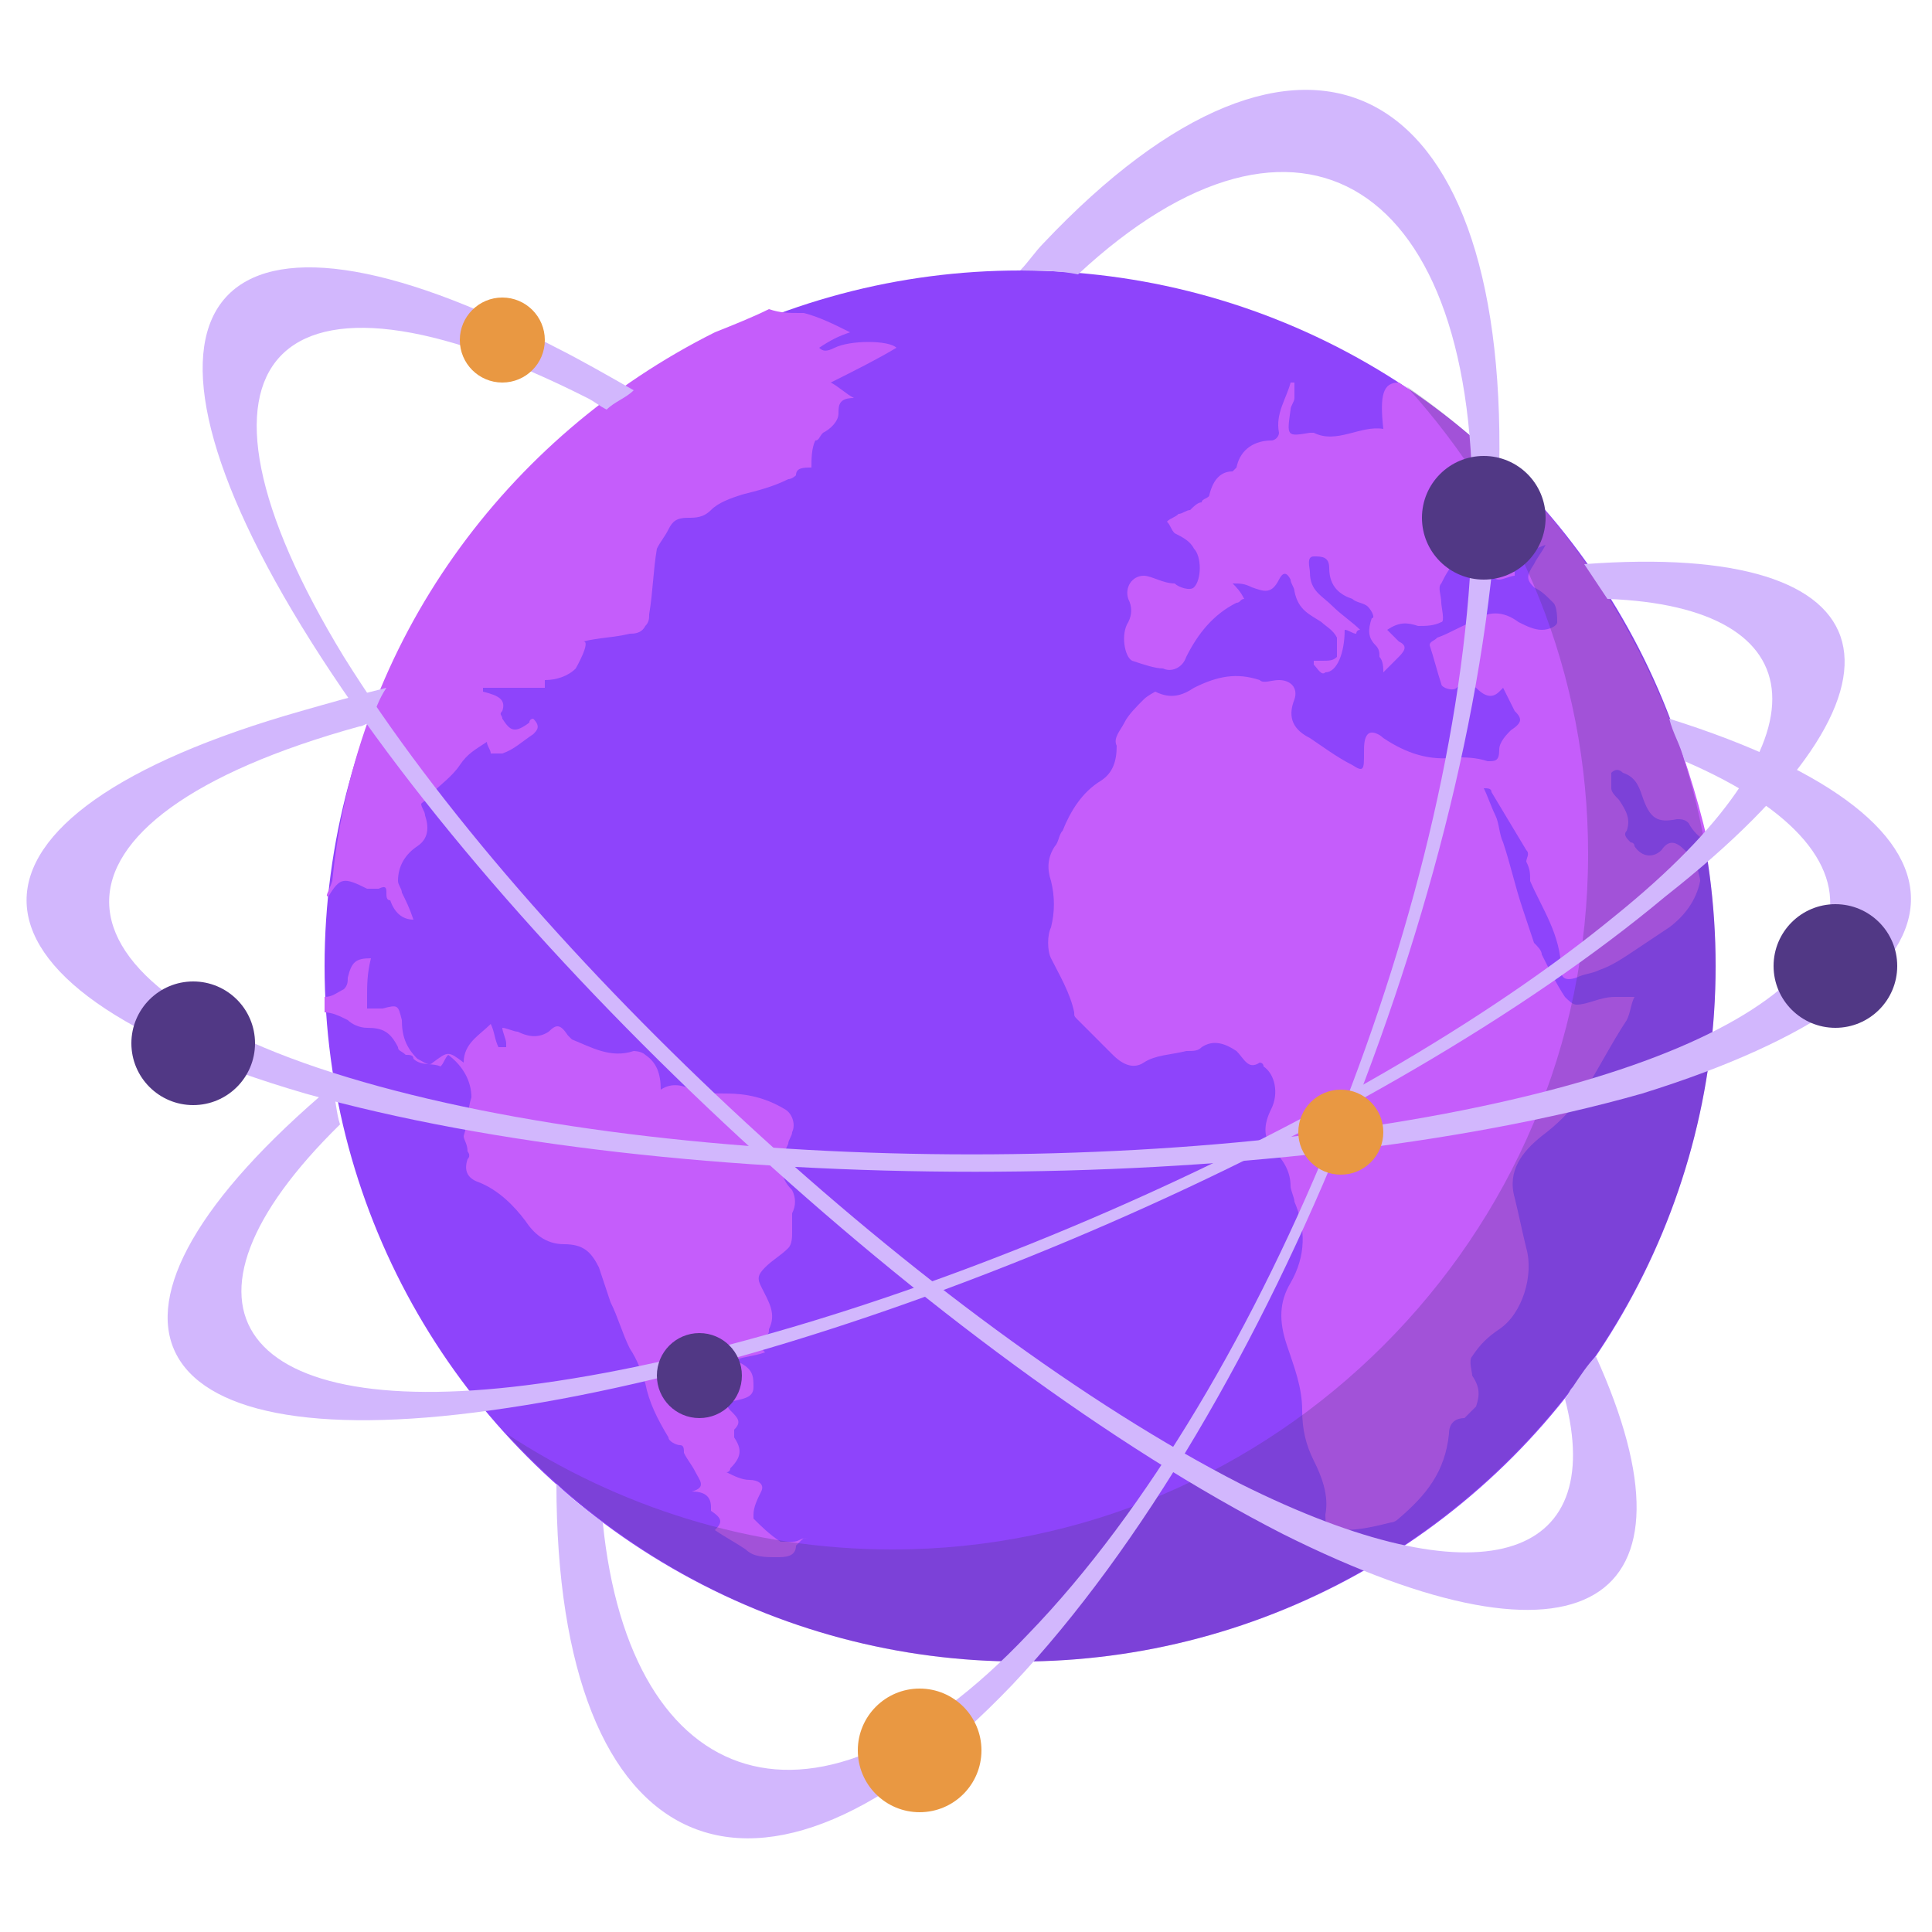 <?xml version="1.0" encoding="utf-8"?>
<!-- Generator: Adobe Illustrator 25.4.1, SVG Export Plug-In . SVG Version: 6.00 Build 0)  -->
<svg version="1.1" id="Layer_1" xmlns="http://www.w3.org/2000/svg" xmlns:xlink="http://www.w3.org/1999/xlink" x="0px" y="0px"
	 viewBox="0 0 50 50" style="enable-background:new 0 0 50 50;" xml:space="preserve">
<style type="text/css">
	.st0{fill:#8E44FB;}
	.st1{fill:#C55DFB;}
	.st2{opacity:0.3;}
	.st3{fill:#513885;}
	.st4{fill:#D2B7FD;}
	.st5{fill:#E99842;}
</style>
<g>
	<g>
		<g>
			<circle class="st0" cx="26.4" cy="25" r="18"/>
			<path class="st1" d="M36.2,9.9c-0.4,0-0.5,0.3-0.4,1.2c-0.6-0.1-1.2,0.4-1.8,0.1c0,0-0.1,0-0.1,0c-0.6,0.1-0.6,0.1-0.5-0.6
				c0-0.1,0.1-0.2,0.1-0.3c0-0.1,0-0.3,0-0.4l-0.1,0c-0.1,0.4-0.4,0.8-0.3,1.3c0,0.1-0.1,0.2-0.2,0.2c-0.4,0-0.8,0.2-0.9,0.7
				c0,0-0.1,0.1-0.1,0.1c-0.3,0-0.5,0.2-0.6,0.6c0,0.1-0.2,0.1-0.2,0.2c-0.1,0-0.2,0.1-0.3,0.2c-0.1,0-0.2,0.1-0.3,0.1
				c-0.1,0.1-0.2,0.1-0.3,0.2c0.1,0.1,0.1,0.2,0.2,0.3c0.2,0.1,0.4,0.2,0.5,0.4c0.2,0.2,0.2,0.8,0,1c-0.1,0.1-0.4,0-0.5-0.1
				c-0.3,0-0.6-0.2-0.8-0.2c-0.3,0-0.5,0.3-0.4,0.6c0.1,0.2,0.1,0.4,0,0.6c-0.2,0.3-0.1,0.9,0.1,1c0.3,0.1,0.6,0.2,0.8,0.2
				c0.2,0.1,0.5,0,0.6-0.3c0.3-0.6,0.7-1.1,1.3-1.4c0.1,0,0.1-0.1,0.2-0.1c-0.1-0.2-0.2-0.3-0.3-0.4c0.2,0,0.3,0,0.5,0.1
				c0.3,0.1,0.5,0.2,0.7-0.2c0.1-0.2,0.2-0.2,0.3,0c0,0.1,0.1,0.2,0.1,0.3c0.1,0.5,0.4,0.6,0.7,0.8c0.1,0.1,0.3,0.2,0.4,0.4
				c0,0.1,0,0.4,0,0.5c-0.1,0.1-0.2,0.1-0.4,0.1l-0.2,0c0,0,0,0.1,0,0.1c0.1,0.1,0.2,0.3,0.3,0.2c0.3,0,0.5-0.5,0.5-1.1
				c0.1,0,0.2,0.1,0.3,0.1c0,0,0-0.1,0.1-0.1c-0.2-0.2-0.5-0.4-0.7-0.6c-0.3-0.3-0.6-0.4-0.6-0.9c0-0.1-0.1-0.4,0.1-0.4
				c0.2,0,0.4,0,0.4,0.3c0,0.5,0.3,0.7,0.6,0.8c0.1,0.1,0.3,0.1,0.4,0.2c0.1,0.1,0.2,0.3,0.1,0.3c-0.1,0.3-0.1,0.5,0.1,0.7
				c0.1,0.1,0.1,0.2,0.1,0.3c0.1,0.1,0.1,0.3,0.1,0.4c0.1-0.1,0.2-0.2,0.3-0.3c0,0,0.1-0.1,0.1-0.1c0.2-0.2,0.2-0.3,0-0.4
				c-0.1-0.1-0.2-0.2-0.3-0.3c0.3-0.2,0.5-0.2,0.8-0.1c0.2,0,0.4,0,0.6-0.1c0.1,0,0-0.4,0-0.5c0-0.2-0.1-0.4,0-0.5
				c0.1-0.2,0.2-0.4,0.4-0.6c0.1-0.2,0.3-0.3,0.4-0.3c0.2,0.1,0.3,0.3,0.4,0.5c0.1,0.1,0.1,0.3,0.3,0.3c0.1,0,0.3-0.1,0.4-0.1
				c0-0.1,0-0.1,0-0.1c-0.2-0.1-0.3-0.1-0.5-0.2l0-0.1c0.4-0.1,0.8-0.2,1.3-0.4c-0.1,0.2-0.2,0.3-0.3,0.5c-0.2,0.3-0.2,0.4,0,0.6
				c0.2,0.1,0.3,0.2,0.5,0.4c0.1,0.1,0.1,0.4,0.1,0.5c0,0.1-0.2,0.2-0.4,0.2c-0.2,0-0.4-0.1-0.6-0.2c-0.4-0.3-0.8-0.3-1.2,0
				c-0.3,0.1-0.6,0.3-0.9,0.4c-0.1,0.1-0.2,0.1-0.2,0.2c0.1,0.3,0.2,0.7,0.3,1c0,0.1,0.3,0.2,0.4,0.1c0.2-0.2,0.3-0.1,0.5,0
				c0.2,0.2,0.4,0.3,0.6,0.1c0.1-0.1,0.1-0.1,0.1-0.1c0.1,0.2,0.2,0.4,0.3,0.6c0.2,0.2,0.2,0.3-0.1,0.5c-0.1,0.1-0.3,0.3-0.3,0.5
				c0,0.3-0.1,0.3-0.3,0.3c-0.3-0.1-0.6-0.1-0.8-0.1c-0.7,0.1-1.3-0.1-1.9-0.5c-0.1-0.1-0.3-0.2-0.4-0.1c-0.1,0.1-0.1,0.3-0.1,0.5
				c0,0.4,0,0.5-0.3,0.3c-0.4-0.2-0.8-0.5-1.1-0.7c-0.4-0.2-0.6-0.5-0.4-1c0.1-0.3-0.1-0.5-0.4-0.5c-0.2,0-0.4,0.1-0.5,0
				c-0.6-0.2-1.1-0.1-1.7,0.2c-0.3,0.2-0.6,0.3-1,0.1c0,0-0.2,0.1-0.3,0.2c-0.2,0.2-0.4,0.4-0.5,0.6c-0.1,0.2-0.3,0.4-0.2,0.6
				c0,0.4-0.1,0.7-0.4,0.9c-0.5,0.3-0.8,0.8-1,1.3c-0.1,0.1-0.1,0.3-0.2,0.4c-0.2,0.3-0.2,0.6-0.1,0.9c0.1,0.4,0.1,0.8,0,1.2
				c-0.1,0.2-0.1,0.6,0,0.8c0.2,0.4,0.5,0.9,0.6,1.4c0,0.1,0,0.1,0.1,0.2c0.3,0.3,0.6,0.6,0.9,0.9c0.2,0.2,0.5,0.4,0.8,0.2
				c0.3-0.2,0.7-0.2,1.1-0.3c0.2,0,0.3,0,0.4-0.1c0.3-0.2,0.6-0.1,0.9,0.1c0.2,0.2,0.3,0.5,0.6,0.3c0,0,0.1,0,0.1,0.1
				c0.3,0.2,0.4,0.7,0.2,1.1c-0.2,0.4-0.2,0.7,0,1c0.3,0.3,0.5,0.6,0.5,1c0,0.1,0.1,0.3,0.1,0.4c0.3,0.7,0.3,1.4-0.1,2.1
				c-0.3,0.5-0.3,1-0.1,1.6c0.2,0.6,0.4,1.1,0.4,1.7c0,0.5,0.1,0.9,0.3,1.3c0.2,0.4,0.4,0.9,0.3,1.4c0,0.4,0.1,0.5,0.4,0.4
				c0.5,0,0.9-0.1,1.3-0.2c0.1,0,0.2-0.1,0.2-0.1c0.7-0.6,1.2-1.2,1.3-2.2c0-0.3,0.2-0.4,0.4-0.4c0.1-0.1,0.2-0.2,0.3-0.3
				c0.1-0.3,0.1-0.5-0.1-0.8c0-0.1-0.1-0.4,0-0.5c0.2-0.3,0.4-0.5,0.7-0.7c0.6-0.4,0.9-1.4,0.7-2.1c-0.1-0.4-0.2-0.9-0.3-1.3
				c-0.2-0.7,0.2-1.2,0.7-1.6c0.4-0.3,0.7-0.6,1-1c0.4-0.6,0.8-1.4,1.2-2c0.1-0.2,0.1-0.4,0.2-0.6c-0.2,0-0.4,0-0.5,0
				c-0.4,0-0.7,0.2-1,0.2c-0.1,0-0.2-0.1-0.3-0.2c-0.2-0.3-0.4-0.7-0.6-1.1c0-0.1-0.1-0.2-0.2-0.3c-0.1-0.3-0.2-0.6-0.3-0.9
				c-0.2-0.6-0.3-1.1-0.5-1.7c-0.1-0.2-0.1-0.5-0.2-0.7c-0.1-0.2-0.2-0.5-0.3-0.7c0.1,0,0.2,0,0.2,0.1c0.3,0.5,0.6,1,0.9,1.5
				c0.1,0.1,0,0.2,0,0.3c0.1,0.2,0.1,0.3,0.1,0.5c0.3,0.7,0.8,1.4,0.8,2.3c0,0.2,0.1,0.3,0.4,0.2c0.2-0.1,0.4-0.1,0.6-0.2
				c0.3-0.1,0.6-0.3,0.9-0.5c0.3-0.2,0.6-0.4,0.9-0.6c0.4-0.3,0.7-0.7,0.8-1.2c0-0.1-0.1-0.4-0.1-0.5c-0.1-0.1-0.2-0.2-0.3-0.3
				c-0.2-0.2-0.4-0.3-0.6,0c-0.2,0.2-0.5,0.2-0.7-0.1c0-0.1-0.1-0.1-0.1-0.1c-0.1-0.1-0.2-0.2-0.1-0.3c0.1-0.3,0-0.5-0.2-0.8
				c-0.1-0.1-0.2-0.2-0.2-0.3c0-0.1,0-0.3,0-0.4c0.1-0.1,0.2-0.1,0.3,0c0.3,0.1,0.4,0.3,0.5,0.6c0.2,0.6,0.4,0.7,0.9,0.6
				c0.1,0,0.2,0,0.3,0.1c0.1,0.2,0.3,0.4,0.5,0.5C43,16.6,40.2,12.5,36.2,9.9z"/>
			<g>
				<path class="st1" d="M9.5,26.6c0.4,0,0.6,0.1,0.8,0.5c0,0.1,0.1,0.1,0.2,0.2c0.1,0,0.2,0,0.2,0.1c0.2,0.2,0.5,0.1,0.7,0.2
					c0.1-0.1,0.1-0.2,0.2-0.3c0.4,0.3,0.6,0.7,0.6,1.1c-0.1,0.3-0.1,0.7-0.2,1c0,0.1,0.1,0.2,0.1,0.4c0,0,0.1,0.1,0,0.2
					c-0.1,0.3,0,0.5,0.3,0.6c0.5,0.2,0.9,0.6,1.2,1c0.2,0.3,0.5,0.6,1,0.6c0.5,0,0.7,0.2,0.9,0.6c0.1,0.3,0.2,0.6,0.3,0.9
					c0.2,0.4,0.3,0.8,0.5,1.2c0.2,0.3,0.3,0.6,0.4,0.9c0.1,0.5,0.3,0.9,0.6,1.4c0,0.1,0.2,0.2,0.3,0.2c0.1,0,0.1,0.1,0.1,0.2
					c0.1,0.2,0.2,0.3,0.3,0.5c0.1,0.2,0.3,0.4-0.1,0.5c0.3,0,0.5,0.1,0.5,0.4c0,0,0,0,0,0.1c0.3,0.2,0.3,0.3,0.1,0.5
					c0.3,0.2,0.5,0.3,0.8,0.5c0.2,0.2,0.5,0.2,0.8,0.2c0.2,0,0.5,0,0.5-0.3c0,0,0.1-0.1,0.1-0.1c0.1-0.1,0.1-0.1,0.2-0.1
					c-0.2,0-0.2,0.1-0.4,0.1c-0.1,0-0.2,0-0.3,0c-0.3-0.2-0.5-0.4-0.7-0.6c0,0,0-0.1,0-0.1c0-0.2,0.1-0.4,0.2-0.6
					c0.1-0.2-0.1-0.3-0.3-0.3c-0.2,0-0.4-0.1-0.6-0.2c0.1,0,0.1-0.1,0.1-0.1c0.3-0.3,0.3-0.5,0.1-0.8c0-0.1,0-0.2,0-0.2
					c0.2-0.2,0.1-0.3-0.1-0.5c0,0-0.1-0.1-0.1-0.2c0.4-0.1,0.7-0.1,0.7-0.4c0-0.3,0-0.5-0.5-0.7c0.3-0.1,0.5-0.1,0.8-0.2
					c-0.2-0.2-0.2-0.3,0-0.4c0.1-0.1,0.1-0.1,0.1-0.2c0.2-0.4,0-0.7-0.2-1.1c-0.1-0.2-0.1-0.3,0.1-0.5c0.2-0.2,0.4-0.3,0.6-0.5
					c0.1-0.1,0.1-0.3,0.1-0.4c0-0.2,0-0.4,0-0.5c0.1-0.2,0.1-0.4,0-0.6c-0.4-0.4-0.3-0.8-0.1-1.2c0-0.1,0.1-0.2,0.1-0.3
					c0.1-0.2,0-0.5-0.2-0.6c-0.5-0.3-1-0.4-1.5-0.4c-0.3,0-0.6,0-0.9-0.1c-0.2-0.1-0.5-0.2-0.8,0c0-0.4-0.1-0.7-0.4-0.9
					c-0.1-0.1-0.3-0.1-0.3-0.1c-0.6,0.2-1.1-0.1-1.6-0.3c0,0-0.1-0.1-0.1-0.1c-0.2-0.3-0.3-0.3-0.5-0.1c-0.3,0.2-0.6,0.1-0.8,0
					c-0.1,0-0.3-0.1-0.4-0.1c0,0.1,0.1,0.3,0.1,0.4c0,0,0,0,0,0.1c-0.1,0-0.1,0-0.2,0c-0.1-0.2-0.1-0.4-0.2-0.6
					c-0.3,0.3-0.7,0.5-0.7,1c-0.4-0.3-0.4-0.3-0.8,0c-0.1,0.1-0.2,0-0.4-0.1c-0.3-0.3-0.4-0.6-0.4-1c-0.1-0.4-0.1-0.4-0.5-0.3
					c-0.1,0-0.1,0-0.1,0c-0.1,0-0.2,0-0.3,0c0-0.1,0-0.2,0-0.3c0-0.3,0-0.6,0.1-1c-0.4,0-0.5,0.1-0.6,0.5c0,0.1,0,0.2-0.1,0.3
					c-0.2,0.1-0.3,0.2-0.5,0.2c0,0.1,0,0.3,0,0.4c0.2,0,0.4,0.1,0.6,0.2C9.1,26.5,9.3,26.6,9.5,26.6z"/>
			</g>
			<g class="st2">
				<path class="st3" d="M36.4,10c2.9,3.2,4.7,7.4,4.7,12.1c0,9.9-8.1,18-18,18c-3.7,0-7.1-1.1-10-3c3.3,3.6,8,5.9,13.3,5.9
					c9.9,0,18-8.1,18-18C44.4,18.8,41.2,13.3,36.4,10z"/>
			</g>
			<g>
				<path class="st1" d="M8.5,23.2c0.3-0.5,0.4-0.5,1-0.2c0.1,0,0.2,0,0.3,0c0.2-0.1,0.2,0,0.2,0.1c0,0.1,0,0.2,0.1,0.2
					c0.1,0.3,0.3,0.5,0.6,0.5c-0.1-0.3-0.2-0.5-0.3-0.7c0-0.1-0.1-0.2-0.1-0.3c0-0.4,0.2-0.7,0.5-0.9c0.3-0.2,0.3-0.5,0.2-0.8
					c0-0.1-0.1-0.2-0.1-0.3c0.1-0.1,0.2-0.1,0.2-0.2c0.3-0.3,0.6-0.5,0.8-0.8c0.2-0.3,0.4-0.4,0.7-0.6c0,0.1,0.1,0.2,0.1,0.3
					c0.1,0,0.2,0,0.3,0c0.3-0.1,0.5-0.3,0.8-0.5c0.1-0.1,0.2-0.2,0-0.4c0,0-0.1,0-0.1,0.1c-0.4,0.3-0.5,0.2-0.7-0.1
					c0-0.1-0.1-0.1,0-0.2c0.1-0.3-0.1-0.4-0.5-0.5c0,0,0,0,0-0.1c0.3,0,0.5,0,0.8,0c0.2,0,0.5,0,0.8,0c0-0.1,0-0.2,0-0.2
					c0.3,0,0.6-0.1,0.8-0.3c0,0,0.4-0.7,0.2-0.7c0.4-0.1,0.8-0.1,1.2-0.2c0.1,0,0.3,0,0.4-0.2c0.1-0.1,0.1-0.2,0.1-0.3
					c0.1-0.6,0.1-1.1,0.2-1.7c0.1-0.2,0.2-0.3,0.3-0.5c0.1-0.2,0.2-0.3,0.5-0.3c0.2,0,0.4,0,0.6-0.2c0.2-0.2,0.5-0.3,0.8-0.4
					c0.4-0.1,0.8-0.2,1.2-0.4c0.1,0,0.2-0.1,0.2-0.1c0-0.2,0.2-0.2,0.4-0.2c0-0.2,0-0.5,0.1-0.7c0.1,0,0.1-0.1,0.2-0.2
					c0.2-0.1,0.4-0.3,0.4-0.5c0-0.2,0-0.4,0.4-0.4c-0.2-0.1-0.4-0.3-0.6-0.4c0.6-0.3,1.2-0.6,1.7-0.9c-0.2-0.2-1.2-0.2-1.6,0
					c-0.2,0.1-0.3,0.1-0.4,0c0.3-0.2,0.5-0.3,0.8-0.4c-0.4-0.2-0.8-0.4-1.2-0.5c0,0,0,0-0.1,0c-0.3,0-0.5,0-0.8-0.1
					c-0.4,0.2-0.9,0.4-1.4,0.6c-5.4,2.7-9.3,8-9.9,14.2C8.5,23.1,8.4,23.2,8.5,23.2L8.5,23.2L8.5,23.2z"/>
			</g>
		</g>
	</g>
	<g>
		<path class="st4" d="M43.2,18.6c0.1,0.4,0.3,0.7,0.4,1.1c5.8,2.5,4.9,6.1-2.7,8.3c-8.7,2.5-22.8,2.5-31.5,0
			c-8.7-2.5-8.8-6.8-0.1-9.2c0.1,0,0.2-0.1,0.3-0.1c0.1-0.3,0.2-0.6,0.4-0.9c-0.8,0.2-1.5,0.4-2.2,0.6c-9.5,2.7-9.5,7.1,0.1,9.9
			c9.6,2.7,25.1,2.7,34.6,0C51.5,25.5,51.8,21.3,43.2,18.6z"/>
	</g>
	<g>
		<path class="st4" d="M40.7,35.9c-0.1,0.1-0.1,0.2-0.2,0.3c1.1,4.2-2.2,5.3-8.4,2.2c-8-4.1-18.4-13.7-23.2-21.4
			c-4.7-7.7-1.8-10.8,6.3-6.7c0.2,0.1,0.3,0.2,0.5,0.3c0.2-0.2,0.5-0.3,0.7-0.5c-0.7-0.4-1.4-0.8-2-1.1C5.6,4.4,2.6,7.7,7.8,16.2
			c5.2,8.5,16.6,19,25.4,23.5c7.8,3.9,11,1.8,8.1-4.6C41.1,35.3,40.9,35.6,40.7,35.9z"/>
	</g>
	<g>
		<path class="st4" d="M27,6.3c-0.2,0.2-0.4,0.5-0.6,0.7c0.5,0,1,0,1.5,0.1c5.7-5.3,10.4-2.4,10.2,6.5c-0.2,9.4-5.3,22.3-11.5,28.7
			c-5.5,5.8-10.3,4.1-11-2.9c-0.4-0.3-0.8-0.6-1.2-1c0,9.8,5.2,12.1,11.8,5.2c6.7-7.1,12.3-21.2,12.6-31.5C39,1.9,33.7-0.8,27,6.3z"
			/>
	</g>
	<g>
		<path class="st4" d="M41,14.6c0.2,0.3,0.4,0.6,0.6,0.9c5.4,0.2,5.9,3.6,0.2,8.2c-6.7,5.5-19.1,10.9-27.8,12.1
			c-7.9,1.1-10-2-5.2-6.7c-0.1-0.3-0.1-0.6-0.2-1c-7,5.9-5.2,9.7,4.1,8.4c9.5-1.3,23.1-7.2,30.4-13.3C50.1,17.7,49,14,41,14.6z"/>
	</g>
	<g>
		<circle class="st3" cx="18.1" cy="35.6" r="1.1"/>
	</g>
	<g>
		<circle class="st3" cx="5" cy="27" r="1.6"/>
	</g>
	<g>
		<circle class="st5" cx="13" cy="8.8" r="1.1"/>
	</g>
	<g>
		<circle class="st3" cx="38.4" cy="13.4" r="1.6"/>
	</g>
	<g>
		<circle class="st5" cx="34.7" cy="29.3" r="1.1"/>
	</g>
	<g>
		<circle class="st3" cx="47.5" cy="25" r="1.6"/>
	</g>
	<g>
		<circle class="st5" cx="23.8" cy="45.3" r="1.6"/>
	</g>
</g>
</svg>

